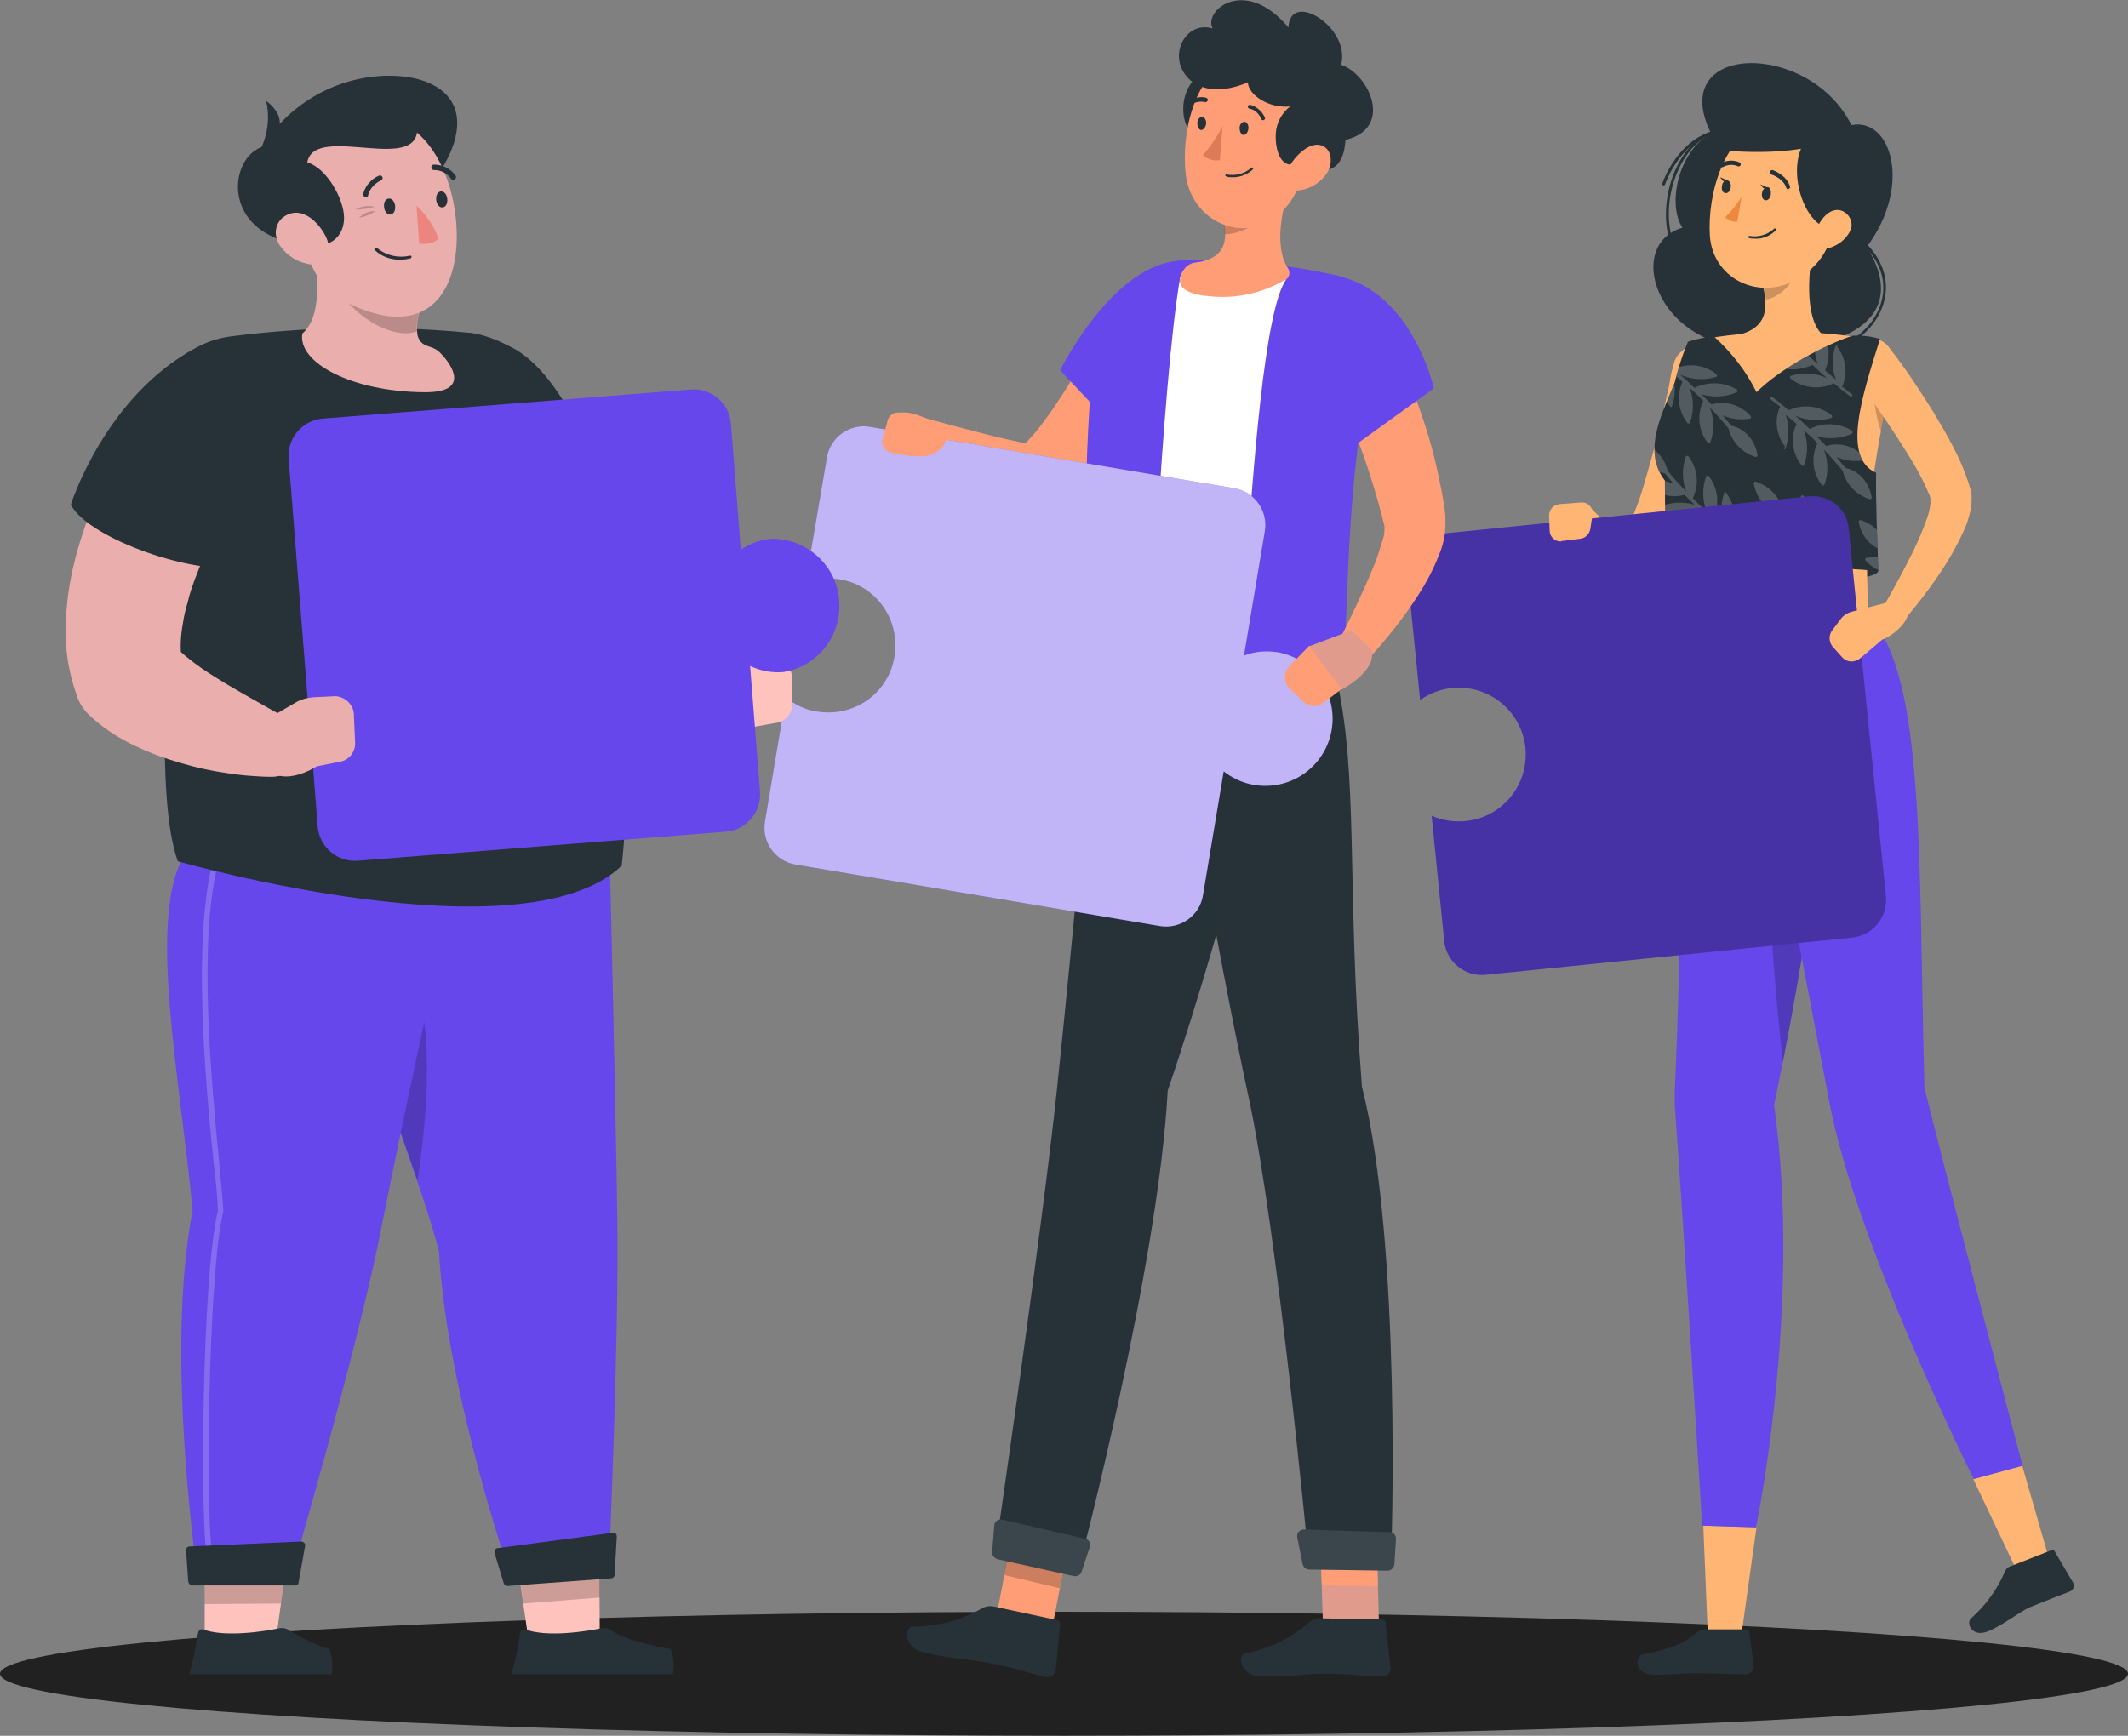 <?xml version="1.0" encoding="utf-8"?>
<!-- Generator: Adobe Illustrator 23.1.0, SVG Export Plug-In . SVG Version: 6.00 Build 0)  -->
<svg version="1.1" id="Layer_1" xmlns="http://www.w3.org/2000/svg" xmlns:xlink="http://www.w3.org/1999/xlink" x="0px" y="0px"
	 viewBox="0 0 387.8 316.4" style="enable-background:new 0 0 387.8 316.4;" xml:space="preserve">
<rect x="0" y="0" width="387.8" height="316.4" fill="#808080" stroke="none"/>
<style type="text/css">
	.st0{fill:#212121;}
	.st1{fill:#263238;}
	.st2{fill:#FFB573;}
	.st3{fill:#6547EB;}
	.st4{opacity:0.2;enable-background:new    ;}
	.st5{fill:#ED893E;}
	.st6{clip-path:url(#SVGID_2_);}
	.st7{opacity:0.2;}
	.st8{fill:#FFFFFF;}
	.st9{opacity:0.3;enable-background:new    ;}
	.st10{fill:#FF9D76;}
	.st11{opacity:0.2;fill:#263238;enable-background:new    ;}
	.st12{opacity:0.1;fill:#FFFFFF;enable-background:new    ;}
	.st13{fill:#E09B8C;}
	.st14{fill:#DD7B58;}
	.st15{opacity:0.6;fill:#FFFFFF;enable-background:new    ;}
	.st16{fill:#FFC3BD;}
	.st17{opacity:0.2;fill:#FFFFFF;enable-background:new    ;}
	.st18{fill:#EAAEAC;}
	.st19{fill:#ED847E;}
</style>
<g id="freepik--Shadow--inject-2">
	<ellipse id="freepik--path--inject-2" class="st0" cx="193.9" cy="305.1" rx="193.9" ry="11.3"/>
</g>
<g id="freepik--character-3--inject-2">
	<path class="st1" d="M311.8,24.3c-6,3.3-8,13-5.2,17.2c-10.4,3.1-5,21,12,22s29.9-5.2,21.6-18.5c8.3-11.1,4.5-23.6-2.8-22.2
		C329.7,7.3,303.6,7.7,311.8,24.3z"/>
	<path class="st1" d="M329.9,64.7c-2.6,0-5.2-0.7-7.4-2.1c-0.1,0-0.2-0.2-0.2-0.3s0.2-0.2,0.3-0.2h0.1c6,3.6,13.7,2.2,18.1-3.1
		c2.7-3.4,4-8.8-0.8-13.9c-0.1-0.1-0.1-0.3,0-0.4c0.1-0.1,0.3-0.1,0.4,0c4.9,5.3,3.6,11,0.8,14.5C338.4,62.7,334.3,64.7,329.9,64.7z
		"/>
	<path class="st1" d="M304.7,44.8c-0.1,0-0.2-0.1-0.2-0.2c-2.7-7.6,0.9-17.9,7.2-20.6c0.1,0,0.3,0,0.3,0.1c0.1,0.1,0,0.3-0.1,0.3
		l0,0c-6.1,2.7-9.5,12.6-6.9,20C305,44.6,304.9,44.7,304.7,44.8C304.8,44.8,304.8,44.8,304.7,44.8L304.7,44.8z"/>
	<path class="st1" d="M303.1,33.8L303.1,33.8c-0.2-0.1-0.3-0.2-0.2-0.3c1.8-4.8,5.2-8.4,8.9-9.5c0.1,0,0.3,0,0.3,0.2
		c0,0.1,0,0.3-0.2,0.3c-3.5,1-6.8,4.6-8.5,9.2C303.3,33.8,303.2,33.8,303.1,33.8z"/>
	<polygon class="st2" points="317.1,299.8 311.3,299.8 310.4,278.1 320.1,278.4 	"/>
	<path class="st3" d="M307,112.5c0,0-0.5,60.3-1.8,86.5c0,0.8,0,1.6,0,2.3c1.9,26.3,5,76.8,5,76.8l9.8,0.3c0,0,8.5-40.4,3.3-76.9
		c8.5-41.3,13.1-78.2,5.4-89H307z"/>
	<path class="st4" d="M323.4,136.4c-3,10.1-0.1,42.4,1.5,57.3c2.1-10.8,3.9-21.1,5.2-30.7L323.4,136.4z"/>
	<path class="st1" d="M310.7,297h7.5c0.3,0,0.6,0.2,0.6,0.6l0.8,6.1c0,0.8-0.6,1.4-1.4,1.5l0,0c-3.3,0-4.9-0.2-9.1-0.2
		c-2.6,0-4.1,0.3-7.7,0.3s-3.5-3.4-2.1-3.7c6.7-1.4,7.5-2.2,9.9-4C309.6,297.2,310.2,297,310.7,297z"/>
	<path class="st2" d="M313.1,68.1c-0.4,2.1-0.8,4-1.2,6s-0.9,4-1.4,6c-1,4-2.1,7.9-3.6,11.9c-0.7,2-1.6,4.1-2.5,6
		c-0.5,1.1-1.1,2.1-1.8,3.1c-0.2,0.3-0.4,0.5-0.6,0.8s-0.5,0.6-0.8,0.9c-0.8,0.7-1.7,1.3-2.7,1.6c-1.1,0.3-2.2,0.4-3.3,0.1
		c-0.9-0.2-1.7-0.5-2.4-1c-1.1-0.7-2.1-1.6-2.9-2.7c-1.4-1.8-2.5-3.7-3.4-5.9c-0.4-1.1,0.1-2.3,1.2-2.7c0.8-0.3,1.7-0.1,2.3,0.5
		l0.1,0.1c1.2,1.3,2.6,2.5,4,3.6c0.6,0.4,1.2,0.8,1.8,1c0.2,0.1,0.4,0.1,0.4,0s-0.1-0.1-0.3-0.1s-0.2,0.1-0.2,0s0.1-0.2,0.2-0.3
		s0.2-0.3,0.3-0.4c0.4-0.7,0.8-1.4,1.1-2.1c0.7-1.7,1.4-3.5,1.9-5.2c1.1-3.7,2.2-7.5,3.1-11.3s1.8-7.7,2.6-11.6l0,0
		c0.5-2.3,2.8-3.7,5-3.1C312,63.9,313.4,66,313.1,68.1L313.1,68.1z"/>
	<path class="st1" d="M304,104.3c0,2.5,38.3,2.9,38.3-0.3l-19.6-5L304,104.3"/>
	<path class="st2" d="M311.1,61.7c10.1-1.7,20.4-1.6,30.5,0.3c2.4,0.4,4,2.6,3.6,5c0,0.1,0,0.2-0.1,0.3c-5.4,24.3-5.1,32.4-4.6,45.2
		H307c-1.7-21.3-2.6-33.5-2.8-40.4C304.1,66.8,305.9,62.5,311.1,61.7z"/>
	<path class="st4" d="M341.5,68.7c-0.2,3.4,0.2,6.8,1.3,10c0.4-2.3,0.9-4.8,1.5-7.5L341.5,68.7z"/>
	<path class="st2" d="M330.6,44c-1,4.9-1.9,13.8,1.5,17c0,0-1.3,4.9-10.4,4.9c-9.9,0-4.8-4.9-4.8-4.9c5.4-1.3,5.3-5.3,4.3-9.1
		L330.6,44z"/>
	<path class="st4" d="M326.8,47.2l-5.5,4.7c0.2,0.9,0.4,1.8,0.5,2.7c2.1-0.3,4.9-2.6,5.1-4.7C327,49,327,48.1,326.8,47.2z"/>
	<path class="st2" d="M335.8,35.5c-1.9,7.9-2.5,11.3-7.2,14.7c-7.1,5.1-16.4,1.1-17-7.2c-0.5-7.5,2.6-19.2,11-21
		c6-1.3,11.9,2.4,13.3,8.4C336.3,32.1,336.2,33.9,335.8,35.5z"/>
	<path class="st1" d="M332.8,23.6c-8.4,0.9-5.8,16.6,0.5,18.1C340.7,38.1,345.2,24.4,332.8,23.6z"/>
	<polygon class="st2" points="373.8,285.5 368,287.3 359.6,269.6 368.5,267.1 	"/>
	<path class="st1" d="M366.4,285.5l7.4-2.9c0.3-0.1,0.6,0,0.7,0.3l3.3,5.6c0.3,0.5,0.1,1.2-0.4,1.5c0,0-0.1,0.1-0.2,0.1
		c-2.6,1-3.9,1.5-7.1,2.8c-2,0.8-5.1,3.4-7.9,4.5s-4-1.5-3-2.4c2.7-2.4,4.8-5.3,6.2-8.6C365.6,285.9,366,285.6,366.4,285.5z"/>
	<path class="st3" d="M316.3,112.5c0,0,12.3,63.1,17,88c4.8,26,26.4,69.1,26.4,69.1l8.9-2.4c0,0-12.2-46.1-17.9-68.9
		c-1.1-41.3,0.2-75-10-85.8L316.3,112.5z"/>
	<path class="st1" d="M322.7,35.5c-0.1,0.6-0.5,1.1-1,1s-0.7-0.7-0.6-1.3s0.5-1.1,1-1.1S322.8,34.8,322.7,35.5z"/>
	<path class="st1" d="M315.4,34.2c-0.1,0.6-0.5,1.1-1,1s-0.7-0.6-0.6-1.3s0.5-1.1,1-1S315.5,33.6,315.4,34.2z"/>
	<path class="st1" d="M315,33l-1.5-0.7C313.5,32.3,314.1,33.6,315,33z"/>
	<path class="st5" d="M317.4,35.8c-0.8,1.4-1.8,2.6-3,3.8c0.6,0.6,1.4,0.9,2.2,0.8L317.4,35.8z"/>
	<path class="st1" d="M319.8,43.5c-0.3,0-0.7,0-1-0.1c-0.1,0-0.2-0.1-0.2-0.2l0,0c0-0.1,0.1-0.2,0.2-0.2c1.6,0.3,3.3-0.2,4.5-1.3
		c0.1-0.1,0.2-0.1,0.3,0l0,0c0.1,0.1,0.1,0.2,0,0.3C322.6,43,321.2,43.6,319.8,43.5z"/>
	<path class="st2" d="M337,42.4c-0.8,1.4-2.1,2.3-3.6,2.8c-2,0.5-3-1.3-2.4-3.2c0.5-1.7,2.2-4,4.2-3.7c1.5,0.3,2.4,1.7,2.2,3.1
		C337.3,41.7,337.2,42.1,337,42.4z"/>
	<path class="st1" d="M325.9,34.5c-0.2,0-0.3-0.1-0.4-0.3c-0.5-1.7-2.7-2.4-2.7-2.4c-0.2-0.1-0.3-0.3-0.3-0.5l0,0
		c0.1-0.2,0.3-0.3,0.5-0.3l0,0c0.1,0,2.6,0.9,3.2,3C326.3,34.2,326.1,34.4,325.9,34.5L325.9,34.5L325.9,34.5z"/>
	<path class="st1" d="M313.7,30.5c-0.1,0-0.3-0.1-0.3-0.2c-0.1-0.2,0-0.4,0.1-0.5c1.1-0.6,2.4-0.7,3.5-0.2c0.2,0.1,0.3,0.3,0.2,0.5
		c-0.1,0.2-0.3,0.3-0.5,0.2l0,0c-0.9-0.4-2-0.3-2.8,0.2C313.9,30.4,313.8,30.5,313.7,30.5z"/>
	<path class="st2" d="M344.3,63.4c2.9,3.7,5.4,7.5,7.9,11.5c1.2,2,2.4,4,3.5,6.1c1.2,2.2,2.2,4.5,3,6.9c0.1,0.3,0.2,0.7,0.3,1
		l0.1,0.3l0.1,0.4c0,0.3,0.1,0.5,0.1,0.8c0,0.9,0,1.7-0.2,2.6c-0.3,1.4-0.7,2.7-1.3,3.9c-1,2.2-2.2,4.4-3.5,6.4
		c-2.5,3.9-5.4,7.6-8.5,11.1c-0.8,0.9-2.1,0.9-2.9,0.2c-0.7-0.7-0.9-1.7-0.4-2.6v-0.1c2.2-3.9,4.4-7.8,6.3-11.7
		c0.9-1.9,1.7-3.8,2.4-5.8c0.3-0.8,0.5-1.7,0.6-2.6c0-0.3,0-0.5,0-0.8v-0.1l0,0v-0.1c-0.1-0.2-0.1-0.4-0.2-0.6
		c-0.8-1.9-1.7-3.7-2.7-5.4c-1.1-1.9-2.3-3.7-3.5-5.6c-2.4-3.7-5-7.3-7.6-10.9l0,0c-1.3-1.9-0.9-4.5,1-5.8
		C340.6,61.2,343.1,61.6,344.3,63.4L344.3,63.4z"/>
	<path class="st1" d="M322.3,34.3l-1.5-0.7C320.8,33.5,321.4,34.9,322.3,34.3z"/>
	<path class="st1" d="M305.2,69.7c0.6-2.5,1.4-5,2.4-7.4c1.5-0.5,3.1-0.8,4.7-1c3.2,2.9,5.9,6.3,7.8,10.2
		c4.3-4.3,12.5-8.7,17.5-10.3c1.7-0.1,3.4,0.1,5,0.6c-3.4,10.8-6.9,21.6-0.7,24.4c-0.1,5.1,0.2,11.4,0.4,17.9
		c-5.8-0.6-29-1.8-38.3,0.3c-0.5-6.5-0.6-12-0.6-16.8C299,82,303.4,74.4,305.2,69.7z"/>
	<g>
		<g>
			<g>
				<defs>
					<path id="SVGID_1_" d="M305.2,69.7c0.6-2.5,1.4-5,2.4-7.4c1.5-0.5,3.1-0.8,4.7-1c3.2,2.9,5.9,6.3,7.8,10.2
						c4.3-4.3,12.5-8.7,17.5-10.3c1.7-0.1,3.4,0.1,5,0.6c-3.4,10.8-6.9,21.6-0.7,24.4c-0.1,5.1,0.2,11.4,0.4,17.9
						c-5.8-0.6-29-1.8-38.3,0.3c-0.5-6.5-0.6-12-0.6-16.8C299,82,303.4,74.4,305.2,69.7z"/>
				</defs>
				<clipPath id="SVGID_2_">
					<use xlink:href="#SVGID_1_"  style="overflow:visible;"/>
				</clipPath>
				<g class="st6">
					<g class="st7">
						<path class="st8" d="M314.4,89.7c-0.1,0-0.2,0.1-0.2,0.2c-0.7,2-0.7,4.2,0.1,6.1c-0.7-0.6-1.4-1.1-2-1.7
							c1.1-2.5,0.8-5.3-0.9-7.5c-0.1-0.1-0.2-0.1-0.3-0.1c-0.1,0-0.2,0.1-0.2,0.2c-0.7,2-0.7,4.3,0.1,6.3c-0.9-0.8-1.8-1.6-2.5-2.4
							l0,0c1.2-2.5,0.9-5.4-0.8-7.6c-0.1-0.1-0.2-0.1-0.3-0.1c-0.1,0-0.2,0.1-0.2,0.2c-0.7,2-0.7,4.3,0.1,6.3
							c-1.4-1.4-2.5-2.7-3.4-3.8c-0.6-2.5-2.5-4.4-4.9-5.2c-0.2,0-0.3,0.1-0.4,0.3V81c0.9,4.4,4.2,5.2,4.8,5.3
							c0.5,0.6,1,1.2,1.6,1.9c-1.6-0.7-3.3-0.9-5-0.6c-0.1,0-0.2,0.1-0.2,0.2s0,0.2,0.1,0.3c1.8,2,4.5,2.8,7.1,2.1
							c0.6,0.6,1.2,1.2,1.8,1.8c-2.1-0.6-4.4-0.5-6.4,0.4c-0.1,0.1-0.2,0.3-0.1,0.4c0,0.1,0.1,0.1,0.1,0.1c2.3,1.4,5.2,1.5,7.7,0.3
							c0.8,0.8,1.7,1.6,2.6,2.4c-2-0.9-4.4-1.1-6.5-0.4c-0.1,0-0.2,0.1-0.2,0.2s0,0.2,0.1,0.3c2.1,1.7,5.1,2.1,7.6,1l0.1-0.1
							l0.1-0.1l1.1,0.9l0,0l0.1,0.1c0.6,0.5,1.2,0.9,1.8,1.4c0.1,0.1,0.3,0.1,0.4,0l0,0c0.1-0.1,0.1-0.3-0.1-0.4l0,0
							c-0.6-0.4-1.1-0.9-1.7-1.3c1.1-2.4,0.7-5.2-0.9-7.3C314.6,89.7,314.5,89.7,314.4,89.7z"/>
						<path class="st8" d="M304.5,74.2c0.1,0,0.2-0.1,0.2-0.2c0.7-2,0.7-4.2-0.1-6.1c0.7,0.6,1.4,1.1,2,1.7
							c-1.1,2.5-0.8,5.3,0.9,7.5c0.1,0.1,0.2,0.1,0.3,0.1c0.1,0,0.2-0.1,0.2-0.2c0.7-2,0.7-4.3-0.1-6.3c0.9,0.8,1.8,1.6,2.5,2.4l0,0
							c-1.2,2.5-0.9,5.4,0.8,7.6c0.1,0.1,0.2,0.1,0.3,0.1c0.1,0,0.2-0.1,0.2-0.2c0.7-2,0.7-4.3-0.1-6.3c1.4,1.4,2.5,2.7,3.4,3.8
							c0.6,2.5,2.5,4.4,4.9,5.2c0.2,0,0.3-0.1,0.4-0.3v-0.1c-0.9-4.4-4.2-5.2-4.8-5.3c-0.5-0.6-1-1.2-1.6-1.9c1.6,0.7,3.3,0.9,5,0.6
							c0.1,0,0.2-0.1,0.2-0.2s0-0.2-0.1-0.3c-1.8-2-4.5-2.8-7.1-2.1c-0.6-0.6-1.2-1.2-1.8-1.8c2.1,0.6,4.4,0.5,6.4-0.4
							c0.1-0.1,0.2-0.3,0.1-0.4c0-0.1-0.1-0.1-0.1-0.1c-2.3-1.4-5.2-1.5-7.7-0.3c-0.8-0.8-1.7-1.6-2.6-2.4c2,0.9,4.4,1.1,6.5,0.4
							c0.1,0,0.2-0.1,0.2-0.2s0-0.2-0.1-0.3c-2.1-1.7-5.1-2.1-7.6-1l-0.1,0.1l-0.1,0.1l-1.1-0.9l0,0l-0.1-0.1
							c-0.6-0.5-1.2-0.9-1.8-1.4c-0.1-0.1-0.3-0.1-0.4,0l0,0c-0.1,0.1-0.1,0.3,0.1,0.4c0.6,0.4,1.1,0.9,1.7,1.3
							c-1.1,2.4-0.7,5.2,0.9,7.3C304.3,74.1,304.4,74.2,304.5,74.2z"/>
						<path class="st8" d="M335.4,97c-0.1,0-0.2,0.1-0.2,0.2c-0.7,2-0.7,4.2,0.1,6.1c-0.7-0.6-1.4-1.1-2-1.7
							c1.1-2.5,0.8-5.3-0.9-7.5c-0.1-0.1-0.3-0.2-0.4-0.1l-0.1,0.1c-0.7,2-0.7,4.3,0.1,6.3c-0.9-0.8-1.8-1.6-2.5-2.4l0,0
							c1.2-2.5,0.9-5.4-0.8-7.6c-0.1-0.1-0.2-0.1-0.3-0.1c-0.1,0-0.2,0.1-0.2,0.2c-0.7,2-0.7,4.3,0.1,6.3c-1.4-1.4-2.5-2.7-3.4-3.8
							c-0.6-2.5-2.5-4.4-4.9-5.2c-0.1,0-0.2,0-0.3,0.1c-0.1,0.1-0.1,0.2-0.1,0.3c0.9,4.4,4.2,5.2,4.8,5.3c0.5,0.6,1,1.3,1.6,1.9
							c-1.6-0.7-3.3-0.9-5-0.6c-0.1,0-0.2,0.1-0.2,0.2s0,0.2,0.1,0.3c1.7,2,4.5,2.9,7.1,2.1c0.6,0.6,1.2,1.2,1.8,1.8
							c-2.1-0.6-4.4-0.5-6.4,0.4c-0.1,0.1-0.2,0.2-0.2,0.3s0.1,0.2,0.1,0.3c2.3,1.4,5.2,1.6,7.7,0.3c0.8,0.8,1.7,1.6,2.6,2.4
							c-2-0.9-4.4-1.1-6.5-0.4c-0.1,0-0.2,0.1-0.2,0.2s0,0.2,0.1,0.3c2.1,1.7,5.1,2.1,7.6,1l0.1-0.1l0.1-0.1l1.1,0.9l0,0l0.1,0.1
							c0.6,0.5,1.2,0.9,1.8,1.4c0.1,0.1,0.3,0.1,0.4,0l0,0c0.1-0.1,0.1-0.3-0.1-0.4c-0.6-0.4-1.1-0.9-1.7-1.3
							c1.1-2.4,0.7-5.2-0.9-7.3C335.6,97.1,335.5,97,335.4,97z"/>
						<path class="st8" d="M354.6,103.9c-0.1,0-0.2,0.1-0.2,0.2c-0.7,2-0.7,4.2,0,6.1c-0.7-0.6-1.4-1.2-2-1.7
							c1.2-2.5,0.8-5.3-0.9-7.5c-0.1-0.1-0.2-0.1-0.3-0.1c-0.1,0-0.2,0.1-0.2,0.2c-0.7,2-0.7,4.3,0.1,6.3c-0.9-0.8-1.8-1.6-2.5-2.4
							l0,0c1.2-2.5,0.9-5.4-0.8-7.6c-0.1-0.1-0.2-0.1-0.3-0.1c-0.1,0-0.2,0.1-0.2,0.2c-0.7,2-0.7,4.3,0.1,6.3
							c-1.4-1.4-2.5-2.7-3.4-3.8c-0.6-2.5-2.5-4.4-4.9-5.2c-0.2,0-0.3,0.1-0.4,0.2v0.1c0.9,4.4,4.2,5.2,4.8,5.3
							c0.5,0.6,1,1.2,1.6,1.9c-1.6-0.7-3.3-0.9-5-0.6c-0.1,0-0.2,0.1-0.2,0.2s0,0.2,0.1,0.3c1.8,2,4.5,2.8,7,2.1
							c0.6,0.6,1.2,1.2,1.8,1.8c-2.1-0.6-4.4-0.5-6.4,0.4c-0.1,0-0.2,0.1-0.2,0.3c0,0.1,0.1,0.2,0.1,0.3c2.3,1.4,5.2,1.5,7.7,0.3
							c0.8,0.8,1.7,1.6,2.6,2.4c-2-0.9-4.4-1.1-6.5-0.4c-0.1,0-0.2,0.1-0.2,0.2s0,0.2,0.1,0.3c2.1,1.7,5.1,2.1,7.6,1c0,0,0,0,0.1,0
							l0.1-0.1l1.1,0.9l0,0l0.1,0.1c0.6,0.5,1.2,0.9,1.8,1.4c0.1,0.1,0.3,0.1,0.4,0l0,0c0.1-0.1,0.1-0.3,0-0.4l0,0l-1.7-1.3
							c1.1-2.4,0.7-5.2-0.9-7.3C354.8,104,354.7,103.9,354.6,103.9z"/>
						<path class="st8" d="M310.6,105c-0.1,0-0.2,0.1-0.2,0.2c-0.7,2-0.7,4.2,0,6.1c-0.7-0.6-1.4-1.1-2-1.7c1.2-2.5,0.8-5.3-0.9-7.5
							c-0.1-0.1-0.3-0.2-0.4,0l-0.1,0.1c-0.7,2-0.7,4.3,0.1,6.3c-0.9-0.8-1.8-1.6-2.5-2.4l0,0c1.2-2.5,0.9-5.4-0.8-7.6
							c-0.1-0.1-0.2-0.1-0.3-0.1c-0.1,0-0.2,0.1-0.2,0.2c-0.7,2-0.7,4.3,0.1,6.3c-1.2-1.2-2.3-2.5-3.4-3.8c-0.6-2.5-2.5-4.4-4.9-5.2
							c-0.1,0-0.2,0-0.3,0.1c-0.1,0.1-0.1,0.2-0.1,0.3c0.9,4.4,4.2,5.2,4.8,5.3c0.5,0.6,1,1.2,1.6,2c-1.6-0.7-3.3-0.9-5-0.6
							c-0.1,0-0.2,0.1-0.2,0.2s0,0.2,0.1,0.3c1.7,2,4.5,2.9,7,2.1c0.6,0.6,1.2,1.2,1.8,1.8c-2.1-0.6-4.4-0.5-6.4,0.4
							c-0.1,0-0.2,0.1-0.2,0.3c0,0.1,0,0.2,0.1,0.3c2.3,1.4,5.2,1.6,7.7,0.3c0.8,0.8,1.7,1.6,2.6,2.4c-2.1-0.9-4.4-1.1-6.5-0.4
							c-0.1,0-0.2,0.1-0.2,0.2s0,0.2,0.1,0.3c2.1,1.7,5.1,2.1,7.6,1c0,0,0,0,0.1,0l0.1-0.1l1.1,0.9l0,0l0.1,0.1
							c0.6,0.5,1.2,0.9,1.8,1.4c0.1,0.1,0.3,0.1,0.4,0l0,0c0.1-0.1,0.1-0.3,0-0.4l0,0l-1.7-1.3c1.1-2.4,0.7-5.2-0.9-7.3
							C310.9,105.2,310.8,105,310.6,105z"/>
						<path class="st8" d="M334.7,62.9c-0.1,0-0.2,0.1-0.2,0.2c-0.7,2-0.7,4.2,0.1,6.1c-0.7-0.6-1.4-1.1-2-1.7
							c1.1-2.5,0.8-5.3-0.9-7.5c-0.1-0.1-0.2-0.1-0.3-0.1c-0.1,0-0.2,0.1-0.2,0.2c-0.7,2-0.7,4.3,0.1,6.3c-0.9-0.8-1.8-1.6-2.5-2.4
							l0,0c1.2-2.5,0.9-5.4-0.8-7.6c-0.1-0.1-0.2-0.1-0.3-0.1c-0.1,0-0.2,0.1-0.2,0.2c-0.7,2-0.7,4.3,0.1,6.3
							c-1.4-1.4-2.5-2.7-3.4-3.8c-0.6-2.5-2.5-4.4-4.9-5.2c-0.2,0-0.3,0.1-0.4,0.3v0.1c0.9,4.4,4.2,5.2,4.8,5.3
							c0.5,0.6,1,1.2,1.6,1.9c-1.6-0.7-3.3-0.9-5-0.6c-0.1,0-0.2,0.1-0.2,0.2c0,0.1,0,0.2,0.1,0.3c1.8,2,4.5,2.8,7.1,2.1
							c0.6,0.6,1.2,1.2,1.8,1.8c-2.1-0.6-4.4-0.5-6.4,0.4c-0.1,0.1-0.2,0.2-0.2,0.3s0.1,0.2,0.1,0.3c2.3,1.4,5.2,1.5,7.7,0.3
							c0.8,0.8,1.7,1.6,2.6,2.4c-2-0.9-4.4-1.1-6.5-0.4c-0.1,0-0.2,0.1-0.2,0.2s0,0.2,0.1,0.3c2.1,1.7,5.1,2.1,7.6,1l0.1-0.1
							l0.1-0.1l1.1,0.9l0,0l0.1,0.1c0.6,0.5,1.2,0.9,1.8,1.4c0.1,0.1,0.3,0.1,0.4,0l0,0c0.1-0.1,0.1-0.3-0.1-0.4
							c-0.6-0.4-1.1-0.9-1.7-1.3c1.1-2.4,0.7-5.2-0.9-7.3C334.9,63,334.8,62.9,334.7,62.9z"/>
						<path class="st8" d="M325.2,81.9c0.1,0,0.2-0.1,0.2-0.2c0.7-2,0.7-4.2,0-6.1c0.7,0.6,1.4,1.1,2,1.7c-1.2,2.5-0.8,5.3,0.9,7.5
							c0.1,0.1,0.3,0.2,0.4,0l0.1-0.1c0.7-2,0.7-4.3-0.1-6.3c0.9,0.8,1.8,1.6,2.5,2.4l0,0c-1.2,2.5-0.9,5.4,0.8,7.6
							c0.1,0.1,0.3,0.2,0.4,0l0.1-0.1c0.7-2,0.7-4.3-0.1-6.3c1.2,1.2,2.3,2.5,3.4,3.8c0.6,2.5,2.5,4.4,4.9,5.2c0.1,0,0.2,0,0.3-0.1
							c0.1-0.1,0.1-0.2,0.1-0.3c-0.9-4.4-4.2-5.2-4.8-5.3c-0.5-0.6-1-1.2-1.6-2c1.6,0.7,3.3,0.9,5,0.6c0.1,0,0.2-0.1,0.2-0.2
							s0-0.2-0.1-0.3c-1.7-2-4.5-2.9-7-2.1c-0.6-0.6-1.2-1.2-1.8-1.8c2.1,0.6,4.4,0.5,6.4-0.4c0.1,0,0.2-0.1,0.2-0.3
							c0-0.1,0-0.2-0.1-0.3c-2.3-1.4-5.2-1.6-7.7-0.3c-0.8-0.8-1.7-1.6-2.6-2.4c2.1,0.9,4.4,1,6.5,0.4c0.1,0,0.2-0.1,0.2-0.2
							s0-0.2-0.1-0.3c-2.1-1.7-5.1-2.1-7.6-1c0,0,0,0-0.1,0l-0.1,0.1l-1.1-0.9l0,0l-0.1-0.1c-0.6-0.5-1.2-1-1.8-1.4
							c-0.1-0.1-0.3-0.1-0.4,0l0,0c-0.1,0.1-0.1,0.3,0.1,0.4l1.7,1.3c-1.1,2.4-0.7,5.2,0.9,7.3C325,81.8,325.1,81.9,325.2,81.9z"/>
					</g>
				</g>
			</g>
		</g>
	</g>
	<path class="st3" d="M329.6,90.5l-67,6.8c-3.7,0.4-6.4,3.7-6.1,7.4l2.3,22.9c5.5-3.9,13.1-2.6,17,2.9c3.9,5.5,2.6,13.1-2.9,17
		c-3.5,2.5-8.1,2.9-12,1.2l2.3,22.9c0.4,3.7,3.7,6.4,7.4,6.1l67-6.8c3.7-0.4,6.4-3.7,6.1-7.4l-6.8-67
		C336.7,92.8,333.3,90.1,329.6,90.5z"/>
	<path class="st9" d="M329.6,90.5l-67,6.8c-3.7,0.4-6.4,3.7-6.1,7.4l2.3,22.9c5.5-3.9,13.1-2.6,17,2.9c3.9,5.5,2.6,13.1-2.9,17
		c-3.5,2.5-8.1,2.9-12,1.2l2.3,22.9c0.4,3.7,3.7,6.4,7.4,6.1l67-6.8c3.7-0.4,6.4-3.7,6.1-7.4l-6.8-67
		C336.7,92.8,333.3,90.1,329.6,90.5z"/>
	<path class="st2" d="M347.9,111l-3.1-1.4l-7.3,1.9c-0.8,0.2-1.6,0.7-2.1,1.4l-1.5,2c-0.7,0.9-0.6,2.2,0.1,3l1.7,1.9
		c0.9,1,2.3,1,3.3,0.2l4-3.4C343,116.7,347.8,114.5,347.9,111z"/>
	<path class="st2" d="M284.8,98.6l3.2-0.4c0.9-0.1,1.6-0.8,1.8-1.7l0.4-2.6c0.2-1.1-0.5-2.1-1.6-2.3c-0.2,0-0.4,0-0.6,0l-3.8,0.3
		c-1.1,0.1-1.9,1-1.9,2.1l0.1,2.7c0,1.1,0.9,2,2,2C284.6,98.6,284.7,98.6,284.8,98.6z"/>
	<path class="st1" d="M334.9,25.1c-7.9,4-21.9,2.2-21.9,2.2S320.8,14.5,334.9,25.1z"/>
</g>
<polygon class="st10" points="195.2,278.8 191.2,299.6 181.1,297.1 185.1,276.4 "/>
<path class="st1" d="M181.4,292.9l11.2,2.4c0.4,0.1,0.6,0.4,0.6,0.8l-0.8,8.3c-0.1,0.8-0.9,1.4-1.7,1.3h-0.1
	c-3.5-0.8-4.6-1.4-9.1-2.3c-5.2-1.1-7.1-0.8-13.2-2.2c-3.7-0.8-3.5-4.7-1.9-4.7c4.4,0,8.7-1.1,12.5-3.3
	C179.8,292.7,180.6,292.7,181.4,292.9z"/>
<polygon class="st4" points="195.2,278.8 193.1,289.5 183,287.1 185.1,276.4 "/>
<path class="st1" d="M212.8,198.8c11.9-34.9,21.2-76,21.2-76l-33.8-2.1c0,0-5,53.4-7.6,78c-2.7,25.6-11.1,83.3-11.1,83.3l15.3,3.1
	C196.8,285.1,211.1,230.7,212.8,198.8z"/>
<path class="st11" d="M218.4,142.2l8.2,10.1c-2.1,7.8-4.5,16.6-7.2,25.6C217.9,166.1,217.5,154.1,218.4,142.2z"/>
<path class="st1" d="M181.7,284.2l14,3.1c0.6,0.1,1.2-0.2,1.4-0.8l1.5-4.5c0.2-0.6-0.1-1.3-0.7-1.5h-0.1l-15.2-3.5
	c-0.6-0.1-1.2,0.2-1.4,0.9v0.1l-0.4,5C180.8,283.5,181.2,284,181.7,284.2z"/>
<path class="st12" d="M181.7,284.2l14,3.1c0.6,0.1,1.2-0.2,1.4-0.8l1.5-4.5c0.2-0.6-0.1-1.3-0.7-1.5h-0.1l-15.2-3.5
	c-0.6-0.1-1.2,0.2-1.4,0.9v0.1l-0.4,5C180.8,283.5,181.2,284,181.7,284.2z"/>
<polygon class="st13" points="250.8,278.1 251.4,299.5 241.2,299.4 240.5,277.9 "/>
<path class="st1" d="M240.9,295l10.9,0.2c0.4,0,0.7,0.3,0.7,0.6l0.9,8.2c0.1,0.8-0.5,1.5-1.4,1.6h-0.1c-3.6-0.1-4.8-0.4-9.3-0.5
	c-5.3-0.1-6.5,0.6-12.8,0.5c-3.8-0.1-4.4-3.9-2.8-4.2c4.3-0.9,8.3-2.8,11.6-5.7C239.3,295.1,240.1,294.9,240.9,295z"/>
<polygon class="st10" points="250.8,278.1 251.1,289.1 240.9,289 240.5,277.9 "/>
<path class="st1" d="M248.2,198.1c-2.9-36.7-0.5-56.4-4.7-74.7l-30.8-1.9c0,0,9.5,53.9,14.8,78.3s10.9,83.6,10.9,83.6l15.1,0.2
	C253.6,283.6,255.5,226.7,248.2,198.1z"/>
<path class="st1" d="M238.6,286.1l14.3,0.2c0.6,0,1.1-0.5,1.2-1.1l0.3-4.7c0-0.6-0.4-1.2-1.1-1.2c0,0,0,0-0.1,0l-15.6-0.5
	c-0.6,0-1.2,0.5-1.2,1.1c0,0.1,0,0.2,0,0.3l1,5C237.6,285.7,238,286.1,238.6,286.1z"/>
<path class="st12" d="M238.6,286.1l14.3,0.2c0.6,0,1.1-0.5,1.2-1.1l0.3-4.7c0-0.6-0.4-1.2-1.1-1.2c0,0,0,0-0.1,0l-15.6-0.5
	c-0.6,0-1.2,0.5-1.2,1.1c0,0.1,0,0.2,0,0.3l1,5C237.6,285.7,238,286.1,238.6,286.1z"/>
<path class="st10" d="M211.8,65.1c-1.2,2.6-2.4,4.8-3.8,7.1s-2.8,4.6-4.3,6.8c-1.6,2.3-3.3,4.5-5.2,6.6c-2.1,2.4-4.5,4.4-7.2,6.1
	l-0.4,0.2c-1.2,0.7-2.7,0.9-4,0.4c-1.9-0.6-3.8-1.3-5.7-2.1s-3.6-1.6-5.4-2.5s-3.5-1.8-5.2-2.8s-3.4-2-5-3.2c-1.4-1-1.7-2.9-0.7-4.3
	c0.7-1,2-1.5,3.3-1.2h0.1c1.8,0.4,3.6,0.9,5.4,1.4l5.4,1.4c1.8,0.5,3.6,0.9,5.4,1.3s3.5,0.8,5.3,1.1l-4.3,0.6c1.5-1.2,2.8-2.7,4-4.2
	c1.4-1.8,2.7-3.7,4-5.7s2.5-4.1,3.7-6.2s2.4-4.3,3.4-6.3l0.1-0.1c1.8-2.9,5.5-3.9,8.5-2.1C211.8,59.1,212.8,62.3,211.8,65.1
	L211.8,65.1z"/>
<path class="st3" d="M214.2,47.6c-11.9,1.4-21,19.9-21,19.9l12.3,13.1c0,0,5.5-6.5,11.4-14.8C223.4,56.8,223.7,46.6,214.2,47.6z"/>
<path class="st8" d="M212.8,50.4c4.6-1.6,25.1,1,25.1,1c-4,5.2-7.3,47.9-7.7,72.4c-4.4,0.6-21.1-0.6-25-1.4
	C205.7,112.8,209.7,67.5,212.8,50.4z"/>
<path class="st3" d="M199.5,63.4c1.1-9.2,8.9-16.1,18.2-16.1c8.6,0.1,17.2,1,25.5,2.8c5.4,1.1,8.9,6.5,7.7,11.9c0,0.1,0,0.2-0.1,0.3
	c-6.3,26.6-4.7,51.7-6.4,63.5c-6,2.2-12.4,3.2-18.8,3c0,0,0.1-10.1,1.6-27.2c1.1-13.6,3.1-45.5,7.3-50.8c0,0-14.8-2-19.4-0.4
	c-3.4,19.3-5.9,77.6-5.9,77.6c-7.3-0.5-10.7-4.6-10.6-5.8C197.2,98.6,197.9,77.2,199.5,63.4z"/>
<path class="st10" d="M235.1,33.8c-1.4,4-3,11.1-0.4,15.1c0.5,0.7,0.3,1.6-0.4,2.1c-0.1,0.1-0.2,0.1-0.3,0.1
	c-4.1,2.4-8.9,3.4-13.6,2.9c-6.5-0.5-6-3.4-4.3-5.3c0.4-0.4,0.9-0.7,1.5-0.8c6.1-0.7,6.1-4.4,5.3-8L235.1,33.8z"/>
<path class="st4" d="M230.1,36.4l-7.3,3.7c0.2,0.9,0.4,1.7,0.4,2.6c2.6,0,6.4-1.8,6.8-3.8C230.2,38.1,230.3,37.2,230.1,36.4z"/>
<ellipse transform="matrix(7.532065e-02 -0.997 0.997 7.532065e-02 184.489 237.939)" class="st1" cx="220.5" cy="19.5" rx="6.5" ry="4.9"/>
<path class="st10" d="M239,22.9c-1.3,7.9-1.7,12.6-6.1,16.3c-6.6,5.5-15.8,0.9-16.8-7.3c-0.9-7.3,1.4-19,9.4-21.4S240.3,15,239,22.9
	z"/>
<path class="st1" d="M237.3,29.6c-0.1,0-0.2-0.1-0.3-0.1c-3.6,2-4.7-2.3-4.5-5.2c0.1-1.9,1.1-3.7,2.6-4.9c-3.9,0.4-7.6-2.1-7.7-4.4
	c-4.3,1.9-9.5,2-11.8-2s1-9.2,5.4-7.8c-1.8-3.2,5.8-9.7,13.8-0.2c0.3-6.9,11.4,0,9.6,6.8c5.2,1.8,9.6,11.6,0.8,13.7
	C244.6,34.6,237.3,29.6,237.3,29.6z"/>
<path class="st10" d="M241.5,32c-1.2,1.5-2.9,2.5-4.8,2.7c-2.4,0.3-2.9-2.2-1.7-4.4c1.1-2,3.7-4.5,5.8-3.8S243,30.2,241.5,32z"/>
<path class="st1" d="M227.5,23.5c-0.1,0.7-0.5,1.1-0.9,1.1s-0.7-0.6-0.7-1.3s0.5-1.1,0.9-1.1S227.6,22.8,227.5,23.5z"/>
<path class="st1" d="M219.8,22.6c-0.1,0.6-0.5,1.1-0.9,1.1s-0.7-0.6-0.7-1.3s0.5-1.1,0.9-1.1S219.9,22,219.8,22.6z"/>
<path class="st14" d="M222.8,23c-1,1.9-2.2,3.7-3.6,5.3c0.8,0.7,2,1.1,3.1,0.9L222.8,23z"/>
<path class="st1" d="M224.3,32.3c1.5,0.1,2.9-0.4,4-1.4c0.1-0.1,0.1-0.2,0-0.3s-0.2-0.1-0.3,0c-1.2,1.1-2.9,1.5-4.5,1.2
	c-0.1,0-0.2,0-0.2,0.1l0,0c0,0.1,0,0.2,0.1,0.2C223.7,32.3,224,32.3,224.3,32.3z"/>
<path class="st1" d="M230.1,21.9c0.1,0,0.1,0,0.2,0c0.2-0.1,0.3-0.3,0.2-0.5l0,0c-0.5-1.1-1.5-2-2.7-2.3c-0.2,0-0.4,0.1-0.4,0.3
	s0.1,0.4,0.3,0.4l0,0c1,0.2,1.7,0.9,2.1,1.8C229.9,21.8,230,21.9,230.1,21.9z"/>
<path class="st1" d="M216.5,19.4c0.1,0,0.3,0,0.4-0.1c0.7-0.7,1.7-0.9,2.7-0.7c0.2,0.1,0.4-0.1,0.5-0.3s-0.1-0.4-0.3-0.5
	c-1.2-0.3-2.5,0.1-3.4,0.9c-0.1,0.1-0.2,0.4,0,0.5l0,0C216.4,19.4,216.5,19.4,216.5,19.4z"/>
<path class="st10" d="M253.3,61.7c0.6,1.3,1.2,2.4,1.7,3.6s1,2.3,1.5,3.5c1,2.4,1.9,4.8,2.7,7.2c1.7,4.9,2.9,10,3.8,15.1l0.3,2
	l0.1,1v0.2v0.4c0,0.3,0,0.6,0,1c0,1.8-0.4,3.6-1.1,5.3c-1,2.6-2.3,5.1-3.8,7.4c-1.4,2.2-2.9,4.3-4.5,6.3s-3.2,3.9-5,5.8
	c-1.2,1.2-3.1,1.3-4.4,0.1c-1-0.9-1.2-2.4-0.6-3.6v-0.1c2.1-4.3,4.3-8.7,6-12.9c0.5-1.1,0.9-2.1,1.2-3.1s0.6-1.9,0.9-2.9
	c0.2-0.6,0.2-1.3,0.2-1.9l0,0c0,0,0,0.1,0,0v-0.2l-0.2-0.8l-0.4-1.6c-1.2-4.5-2.6-8.9-4.2-13.2c-0.8-2.2-1.7-4.4-2.6-6.6
	c-0.4-1.1-0.9-2.2-1.4-3.2l-1.4-3.1l-0.1-0.2c-1.5-3.1-0.2-6.7,2.9-8.2C248.1,57.4,251.7,58.7,253.3,61.7L253.3,61.7z"/>
<path class="st3" d="M244.3,50.4c13.3,3.4,17,20.4,17,20.4l-16.5,11.9c0,0-4.1-4.3-5.3-14.4C238.8,63.5,241.6,50.3,244.3,50.4z"/>
<path class="st13" d="M246.3,114.9l-7.7,2.9l5.9,7.9c0,0,6.6-3.4,5.4-7.3L246.3,114.9z"/>
<path class="st3" d="M232.9,118.9c-2.1-0.3-4.2-0.2-6.2,0.6l3.8-22.7c0.6-3.7-1.9-7.2-5.6-7.8l-66.4-11.2c-3.7-0.6-7.2,1.9-7.8,5.6
	l-3.9,22.8c2-0.7,4.1-0.9,6.2-0.6c6.7,1.1,11.1,7.4,10,14.1s-7.4,11.1-14.1,10c-2.1-0.3-4-1.2-5.7-2.6l-3.8,22.7
	c-0.6,3.7,1.9,7.2,5.6,7.8l66.4,11.2c3.7,0.6,7.2-1.9,7.8-5.5l3.8-22.7c5.3,4.2,13,3.3,17.2-2s3.3-13-2-17.2
	C236.8,120.1,234.9,119.3,232.9,118.9z"/>
<path class="st15" d="M232.9,118.9c-2.1-0.3-4.2-0.2-6.2,0.6l3.8-22.7c0.6-3.7-1.9-7.2-5.6-7.8l-66.4-11.2c-3.7-0.6-7.2,1.9-7.8,5.6
	l-3.9,22.8c2-0.7,4.1-0.9,6.2-0.6c6.7,1.1,11.1,7.4,10,14.1s-7.4,11.1-14.1,10c-2.1-0.3-4-1.2-5.7-2.6l-3.8,22.7
	c-0.6,3.7,1.9,7.2,5.6,7.8l66.4,11.2c3.7,0.6,7.2-1.9,7.8-5.5l3.8-22.7c5.3,4.2,13,3.3,17.2-2s3.3-13-2-17.2
	C236.8,120.1,234.9,119.3,232.9,118.9z"/>
<path class="st10" d="M235,125.5l2.5,2.4c1,1,2.6,1.1,3.7,0.2l3.3-2.5l-5.9-7.9l-3.6,3.7C233.9,122.6,233.9,124.4,235,125.5
	L235,125.5z"/>
<path class="st10" d="M160.9,79.9l0.9-3.4c0.3-0.8,1.1-1.4,2-1.3l0,0c1.3-0.1,2.6,0.1,3.8,0.6l5.2,1.9l-0.3,2.1
	c-0.2,1.8-2.2,3.3-4.5,3.4c-1.5,0-3.1-0.1-4.6-0.5l-0.6-0.1c-1.2-0.1-2.1-1.1-2.1-2.4C160.9,80.1,160.9,80,160.9,79.9z"/>
<path class="st1" d="M79,32.8c3.3-3.9,8.3-13.9-1.1-17.8c-6.9-2.8-21.7-1.4-30.2,11.8c-5.8,2-7.5,14.9,5.9,17.6S79,32.8,79,32.8z"/>
<polygon class="st16" points="109.2,281 93.9,282.3 96.5,300.2 109.3,299.2 "/>
<polygon class="st4" points="109.2,281 93.9,282.3 95.4,292.3 109.3,291.2 "/>
<path class="st3" d="M80,228.1c-6-23-21.5-50.4-11.7-72.5l42.8-0.1c0,0,1.1,45.5,1.4,67c0.3,22.4-1.6,64.6-1.6,64.6l-17.5,1.3
	C93.4,288.4,81.4,253.9,80,228.1z"/>
<path class="st1" d="M92.5,289.1l18.9-1.4c0.3,0,0.6-0.3,0.6-0.6l0.4-7c0-0.4-0.2-0.7-0.6-0.7h-0.1l-21,2.8c-0.4,0-0.6,0.4-0.6,0.7
	v0.1l1.7,5.6C91.9,288.9,92.2,289.1,92.5,289.1z"/>
<path class="st4" d="M68.2,177.4c-0.2,5.4,0.1,10.9,0.7,16.3c2.1,7.2,4.8,14.5,7.2,21.5C79.1,195.3,79.1,172.1,68.2,177.4z"/>
<polygon class="st16" points="52.6,282.1 37.3,282.3 37.3,300.4 50.1,300.3 "/>
<path class="st1" d="M36.1,297.6c0.1-0.4,0.4-0.7,0.8-0.6c0,0,0,0,0.1,0c3.8,1.5,11.2,0.4,13.9-0.2c0.6-0.1,1.3,0,1.8,0.4
	c2.3,1.4,4.7,2.6,7.3,3.4c0.6,1.5,0.7,3.1,0.4,4.6H34.5C35.2,302.7,35.7,300.1,36.1,297.6z"/>
<path class="st1" d="M94.8,297.6c0.1-0.4,0.4-0.7,0.8-0.6c0,0,0,0,0.1,0c3.9,1.5,11.1,0.4,13.9-0.2c0.6-0.1,1.3,0,1.8,0.4
	c2.9,2.1,10.8,3.4,10.8,3.4c0.6,1.5,0.7,3.1,0.4,4.6H93.2C93.9,302.7,94.5,300.1,94.8,297.6z"/>
<polygon class="st4" points="52.6,282.1 37.3,282.3 37.3,292.4 51.2,292.3 "/>
<path class="st3" d="M35.1,220.7c-2.1-23.2-8.6-54.5-1.2-65.2H84c0,0-10.2,46.3-14.4,67.8c-4.3,22.3-16.9,65.1-16.9,65.1H36.1
	C36.2,288.4,29.9,247.2,35.1,220.7z"/>
<path class="st17" d="M38.2,283.6c-0.2,0-0.4-0.1-0.5-0.4c-1.2-4-1-50,2-62.5c0-1.7-0.3-4.9-0.8-9c-1.4-14-3.9-40-0.1-54.8
	c0.1-0.3,0.3-0.4,0.6-0.4s0.4,0.3,0.4,0.6c-3.8,14.6-1.2,40.5,0.1,54.4c0.4,4.2,0.7,7.5,0.8,9.2v0.1c-2.9,11.9-3.2,58.2-2,62.1
	c0.1,0.3-0.1,0.5-0.3,0.6C38.3,283.6,38.2,283.6,38.2,283.6z"/>
<path class="st1" d="M35,289h18.8c0.3,0,0.6-0.2,0.6-0.5l1.2-6.7c0.1-0.4-0.2-0.7-0.6-0.8h-0.1l-20.4,0.9c-0.3,0-0.6,0.3-0.6,0.6
	l0,0l0.4,5.8C34.4,288.7,34.7,289,35,289z"/>
<path class="st16" d="M101.1,74.6c1,4,1.9,8,2.8,12s1.7,8,2.5,12l1.2,6l1.1,6c0.8,4,1.4,8.1,2.1,12.1l-1.6-3.6
	c0.2,0.7,0.7,1.4,1.3,1.8c1.3,0.9,2.7,1.5,4.2,1.8c2,0.5,4.1,0.7,6.2,0.8c1.1,0.1,2.3,0.1,3.4,0.1c0.6,0,1.1,0,1.7,0s1.2,0,1.6,0
	l1.4,0.1c3,0.2,5.4,2.8,5.2,5.9c-0.1,1.9-1.2,3.6-2.9,4.5c-0.8,0.4-1.4,0.8-2.1,1.1s-1.3,0.6-2,1c-1.3,0.6-2.7,1.1-4.1,1.6
	s-2.9,0.9-4.4,1.2c-1.6,0.3-3.1,0.5-4.7,0.7c-1.7,0.1-3.4,0.1-5.1-0.1c-1.9-0.2-3.8-0.6-5.6-1.2c-2-0.7-3.9-1.6-5.7-2.8
	c-1.9-1.3-3.5-2.9-4.9-4.6c-0.6-0.8-1.1-1.6-1.3-2.5l-0.3-1.1c-1.1-3.9-2.2-7.9-3.3-11.8l-1.6-5.9l-1.5-5.9c-1-4-2-7.9-2.9-11.9
	s-1.8-8-2.6-12l0,0c-1.2-6.1,2.7-12,8.8-13.2C93.9,65.2,99.6,68.8,101.1,74.6L101.1,74.6z"/>
<path class="st16" d="M127,124.5l0.2,6.5c2.6,6.3,10.1,1.5,10.1,1.5l4.5-0.8c1.6-0.4,2.7-1.9,2.6-3.6l-0.1-4.5
	c0.1-1.9-1.4-3.6-3.4-3.7l-4,0.1c-1.2,0-2.3,0.3-3.3,0.9L127,124.5z"/>
<path class="st1" d="M93.4,63.4c9.2,4.8,15.2,21.9,15.2,21.9c-1.9,8-9.8,22.6-17,22.5c0,0-10.6-13.7-11.8-23.6
	C78.4,72.2,74.8,53.6,93.4,63.4z"/>
<path class="st1" d="M84.9,60.6c-14.2-1.3-28.5-1.1-42.7,0.7c-8.2,1.1-14,6.2-13,23c2,34-1.1,60.5,3.2,72.7c0,0,62.9,18,80.9,0.8
	c4.4-40.9-10.3-74.9-17-89C94.2,64.2,89.9,61.1,84.9,60.6z"/>
<path class="st18" d="M80.2,64.3c-1.6-1.6-3.3-0.7-4.1-3.1c-0.3-1.9,0-3.8,0.9-5.5L57.6,45.2c0.4,7.1,0.7,12.8-2.5,15.6
	c-0.9,5.3,9,10.6,22.2,10.7C85.7,71.6,82.5,66.6,80.2,64.3z"/>
<path class="st4" d="M76.7,56.3l-15.3-3.8c3.9,6.1,10.8,9.4,14.6,7.9C75.8,59,76.1,57.6,76.7,56.3z"/>
<path class="st18" d="M70.3,21.3C60.2,19,51.4,27.5,53.4,36.7s3.5,15.4,9.9,18.5c12.6,6.2,18.8,0.2,19.8-9.4
	C84,37.2,80.6,23.6,70.3,21.3z"/>
<path class="st4" d="M68.3,37.7c-1.2-0.3-2.5-0.1-3.5,0.5C66,38.2,67.2,38,68.3,37.7z"/>
<path class="st4" d="M68.4,38.5c-1.1-0.1-2.2,0.4-3,1.2C66.5,39.5,67.5,39.1,68.4,38.5z"/>
<path class="st1" d="M54.7,44.5c5.7,1.3,8-1.6,8-4.8c0-3.4-3.2-9.1-6.7-10.1c1.3-7.5,21.9,3,19.9-7.4c0,0-0.6-1.8-5.9-2.8
	s-19.6,2.2-18.6,12.9S54.7,44.5,54.7,44.5z"/>
<path class="st1" d="M47.4,27.4c1.4-2.8,1.8-6,1.1-9C48.5,18.4,54.8,22.5,47.4,27.4z"/>
<path class="st1" d="M73.5,47.3c0.4,0,0.8-0.1,1.3-0.2c0.1,0,0.2-0.2,0.2-0.3l0,0c0-0.1-0.1-0.2-0.3-0.2l0,0c-2.1,0.5-4.3,0-6-1.4
	c-0.1-0.1-0.3-0.1-0.4,0l0,0c-0.1,0.1-0.1,0.3,0,0.4C69.7,46.9,71.6,47.5,73.5,47.3z"/>
<path class="st18" d="M51.1,44.9c1.3,1.8,3.3,3,5.5,3.3c2.9,0.4,4-2.3,2.9-4.8c-1-2.3-3.7-5.3-6.5-4.5S49.5,42.7,51.1,44.9z"/>
<path class="st1" d="M70,37.8c0.1,0.8,0.6,1.4,1.2,1.3s0.9-0.8,0.8-1.6s-0.6-1.4-1.2-1.3S69.9,36.9,70,37.8z"/>
<path class="st1" d="M79.5,36.5c0.1,0.8,0.6,1.4,1.2,1.3s0.9-0.8,0.8-1.6s-0.6-1.4-1.2-1.3S79.4,35.7,79.5,36.5z"/>
<path class="st19" d="M75.9,37.5l0.5,6.9c0,0,2.3,0.4,3.5-0.9C79.1,41.2,77.7,39.2,75.9,37.5z"/>
<path class="st1" d="M66.8,35.9c-0.3,0.1-0.5-0.1-0.6-0.3c0-0.1,0-0.2,0-0.3c0.4-1.5,1.5-2.7,2.9-3.3c0.3-0.1,0.5,0.1,0.6,0.3
	c0.1,0.3-0.1,0.5-0.3,0.6l0,0c-1.1,0.5-2,1.5-2.3,2.6C67.1,35.7,67,35.9,66.8,35.9z"/>
<path class="st1" d="M82.6,32.8c-0.2,0-0.3-0.1-0.4-0.2c-0.7-1-1.8-1.6-3.1-1.6c-0.3,0-0.5-0.2-0.5-0.5s0.2-0.5,0.5-0.5
	c1.5,0,3,0.7,3.9,2c0.2,0.2,0.1,0.5-0.1,0.7l0,0C82.9,32.8,82.7,32.8,82.6,32.8z"/>
<path class="st3" d="M140.9,98.2c-2.1,0.1-4.1,0.8-5.9,2l-1.8-23c-0.3-3.7-3.6-6.5-7.3-6.2l-67.1,5.3c-3.7,0.3-6.5,3.6-6.2,7.3
	l5.3,67.1c0.3,3.7,3.6,6.5,7.3,6.2l67.1-5.3c3.7-0.3,6.5-3.6,6.2-7.3l-1.8-22.9c1.9,0.9,4,1.3,6.1,1.1c6.7-1.1,11.1-7.4,10-14.1
	C151.9,102.6,146.8,98.3,140.9,98.2z"/>
<path class="st18" d="M43.6,89l-1,1.8l-1.2,2.1c-0.7,1.4-1.5,2.8-2.2,4.2c-1.4,2.8-2.6,5.6-3.7,8.5c-0.5,1.4-1,2.8-1.3,4.2
	c-0.4,1.3-0.7,2.6-0.9,4c-0.4,2.2-0.5,4.4-0.2,6.6l-2.3-4c1,1.3,2.1,2.5,3.4,3.5c1.7,1.4,3.5,2.6,5.3,3.7c1.9,1.2,4,2.4,6.1,3.6
	l3.2,1.8c1,0.6,2.2,1.2,3.2,1.8l0.5,0.3c2.7,1.6,3.5,5.1,1.9,7.8c-1,1.7-2.9,2.7-4.9,2.7c-1.5,0-2.8-0.1-4.2-0.2s-2.7-0.3-4.1-0.5
	c-2.8-0.4-5.5-1-8.2-1.8c-2.8-0.8-5.6-1.8-8.3-3.1c-3.2-1.5-6.1-3.4-8.6-5.8c-0.9-0.9-1.6-2-2-3.1l-0.3-0.9
	c-1.6-4.7-2.2-9.8-1.7-14.7c0.3-4.3,1.2-8.6,2.5-12.8c1.2-3.9,2.7-7.7,4.5-11.4c0.9-1.8,1.8-3.6,2.8-5.3c0.5-0.9,1-1.7,1.5-2.6
	l0.8-1.3l0.4-0.7l0.5-0.8c3.4-5.2,10.3-6.6,15.5-3.2c5,3.3,6.5,9.8,3.5,15L43.6,89z"/>
<path class="st1" d="M35.7,63.4C19.1,72.3,12.9,92,12.9,92c3.3,6.3,23.1,13,30.5,11.2c0,0,7.1-13,8.6-24.6
	C53.5,67.8,45.5,58.2,35.7,63.4z"/>
<path class="st18" d="M47.3,131.9l0.3,6.5c2.7,6.2,10.1,1.3,10.1,1.3l4.5-0.9c1.6-0.4,2.7-2,2.5-3.7l-0.2-4.5c0.1-2-1.5-3.6-3.4-3.7
	l-4,0.2c-1.2,0.1-2.3,0.4-3.3,1L47.3,131.9z"/>
</svg>
